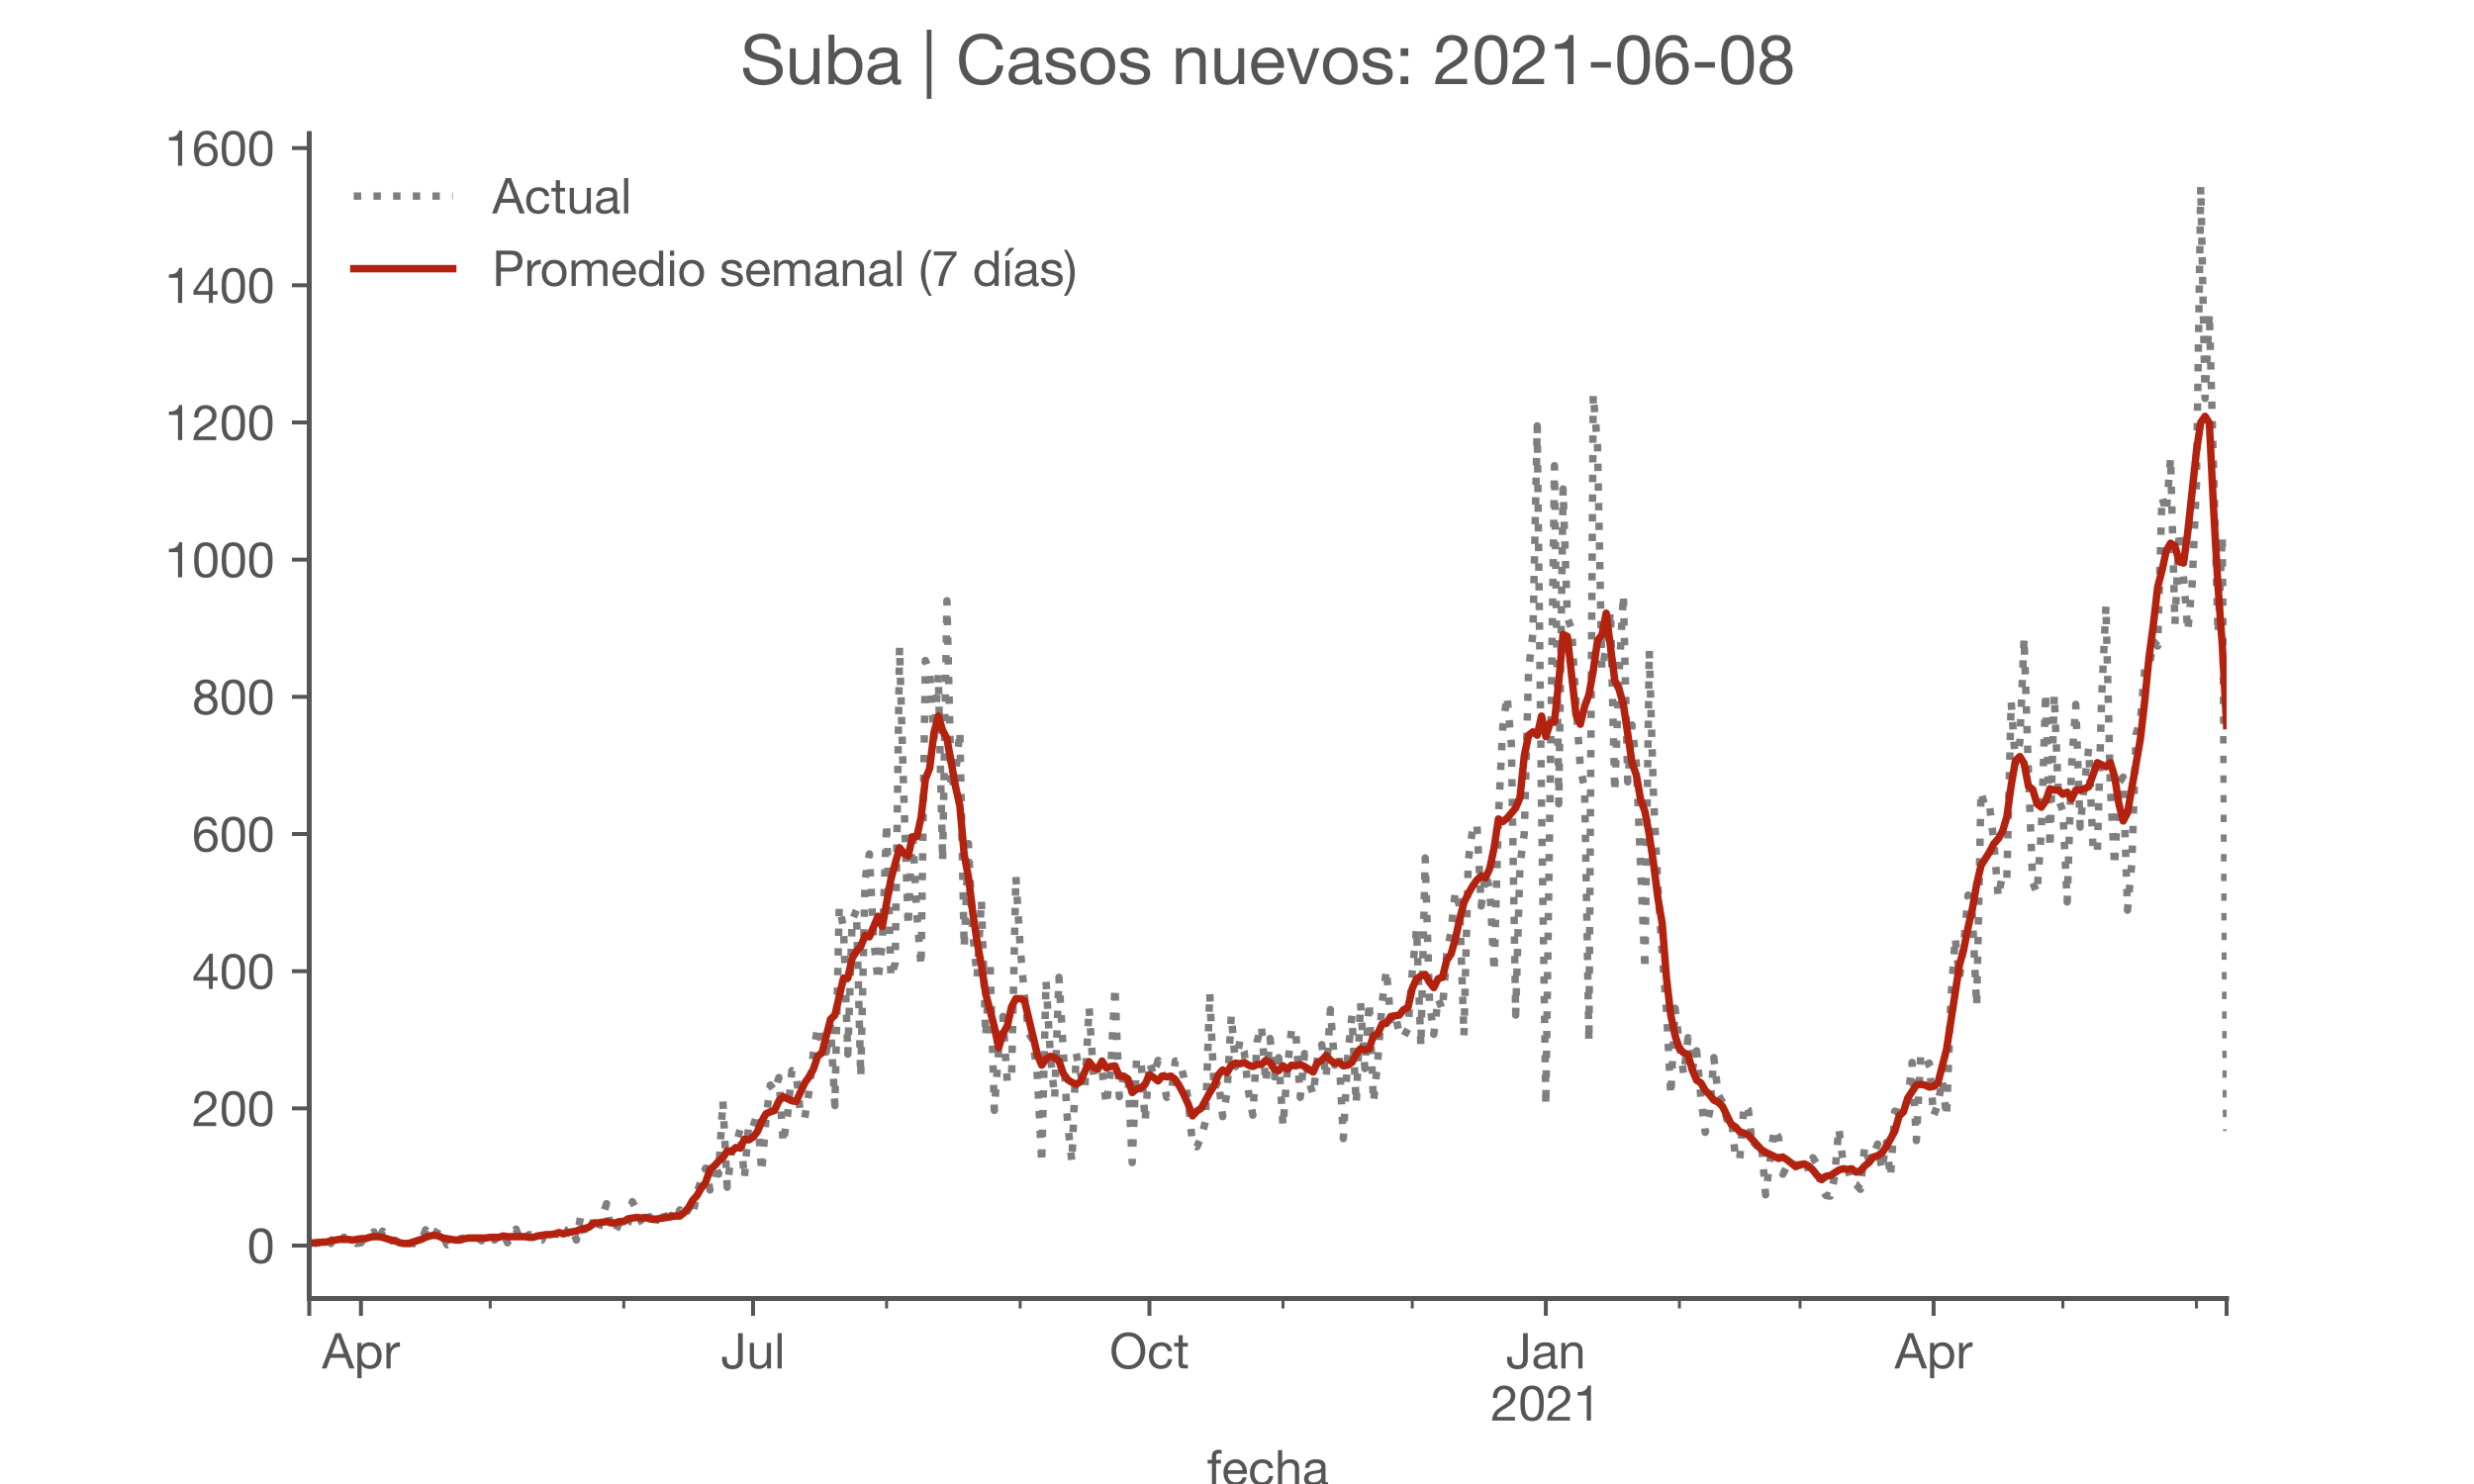 <?xml version="1.0" encoding="utf-8" standalone="no"?>
<!DOCTYPE svg PUBLIC "-//W3C//DTD SVG 1.1//EN"
  "http://www.w3.org/Graphics/SVG/1.1/DTD/svg11.dtd">
<!-- Created with matplotlib (https://matplotlib.org/) -->
<svg height="300pt" version="1.1" viewBox="0 0 500 300" width="500pt" xmlns="http://www.w3.org/2000/svg" xmlns:xlink="http://www.w3.org/1999/xlink">
 <defs>
  <style type="text/css">*{stroke-linecap:butt;stroke-linejoin:round;}</style>
 </defs>
 <g id="figure_1">
  <g id="patch_1">
   <path d="M 0 300 
L 500 300 
L 500 0 
L 0 0 
z
" style="fill:#ffffff;"/>
  </g>
  <g id="axes_1">
   <g id="patch_2">
    <path d="M 62.5 262.5 
L 450 262.5 
L 450 27 
L 62.5 27 
z
" style="fill:#ffffff;"/>
   </g>
   <g id="matplotlib.axis_1">
    <g id="xtick_1">
     <g id="line2d_1">
      <defs>
       <path d="M 0 0 
L 0 3.5 
" id="m4fd335c1c6" style="stroke:#555555;stroke-width:0.8;"/>
      </defs>
      <g>
       <use style="fill:#555555;stroke:#555555;stroke-width:0.8;" x="62.5" xlink:href="#m4fd335c1c6" y="262.5"/>
      </g>
     </g>
    </g>
    <g id="xtick_2">
     <g id="line2d_2">
      <g>
       <use style="fill:#555555;stroke:#555555;stroke-width:0.8;" x="72.949" xlink:href="#m4fd335c1c6" y="262.5"/>
      </g>
     </g>
     <g id="text_1">
      <!-- Apr -->
      <g style="fill:#555555;" transform="translate(65.08 276.641)scale(0.1 -0.1)">
       <defs>
        <path d="M 20.094 29.5 
L 32.203 62.797 
L 32.406 62.797 
L 44.297 29.5 
z
M 27.203 71.406 
L -0.594 0 
L 9.094 0 
L 17.094 21.5 
L 47.297 21.5 
L 55.094 0 
L 65.594 0 
L 37.703 71.406 
z
" id="HelveticaNeue-65"/>
        <path d="M 6.703 51.703 
L 6.703 -19.703 
L 15.203 -19.703 
L 15.203 6.906 
L 15.406 6.906 
Q 16.797 4.594 18.844 3.047 
Q 20.906 1.5 23.203 0.594 
Q 25.5 -0.297 27.844 -0.688 
Q 30.203 -1.094 32.094 -1.094 
Q 38 -1.094 42.453 1 
Q 46.906 3.094 49.844 6.75 
Q 52.797 10.406 54.25 15.297 
Q 55.703 20.203 55.703 25.703 
Q 55.703 31.203 54.203 36.094 
Q 52.703 41 49.75 44.75 
Q 46.797 48.5 42.344 50.703 
Q 37.906 52.906 31.906 52.906 
Q 26.5 52.906 22 50.953 
Q 17.5 49 15.406 44.703 
L 15.203 44.703 
L 15.203 51.703 
z
M 46.703 26.297 
Q 46.703 22.5 45.891 18.891 
Q 45.094 15.297 43.297 12.5 
Q 41.5 9.703 38.547 8 
Q 35.594 6.297 31.203 6.297 
Q 26.797 6.297 23.688 7.938 
Q 20.594 9.594 18.641 12.297 
Q 16.703 15 15.797 18.547 
Q 14.906 22.094 14.906 25.906 
Q 14.906 29.5 15.75 33 
Q 16.594 36.5 18.5 39.25 
Q 20.406 42 23.406 43.703 
Q 26.406 45.406 30.703 45.406 
Q 34.797 45.406 37.844 43.797 
Q 40.906 42.203 42.844 39.5 
Q 44.797 36.797 45.75 33.344 
Q 46.703 29.906 46.703 26.297 
z
" id="HelveticaNeue-112"/>
        <path d="M 6.094 51.703 
L 6.094 0 
L 14.594 0 
L 14.594 23 
Q 14.594 28 15.594 31.844 
Q 16.594 35.703 18.797 38.391 
Q 21 41.094 24.594 42.5 
Q 28.203 43.906 33.297 43.906 
L 33.297 52.906 
Q 26.406 53.094 21.906 50.094 
Q 17.406 47.094 14.297 40.797 
L 14.094 40.797 
L 14.094 51.703 
z
" id="HelveticaNeue-114"/>
       </defs>
       <use xlink:href="#HelveticaNeue-65"/>
       <use x="64.8" xlink:href="#HelveticaNeue-112"/>
       <use x="124.1" xlink:href="#HelveticaNeue-114"/>
      </g>
     </g>
    </g>
    <g id="xtick_3">
     <g id="line2d_3">
      <g>
       <use style="fill:#555555;stroke:#555555;stroke-width:0.8;" x="152.191" xlink:href="#m4fd335c1c6" y="262.5"/>
      </g>
     </g>
     <g id="text_2">
      <!-- Jul -->
      <g style="fill:#555555;" transform="translate(145.706 276.641)scale(0.1 -0.1)">
       <defs>
        <path d="M 44.094 17.797 
L 44.094 71.406 
L 34.594 71.406 
L 34.594 19.203 
Q 34.594 13.297 32.141 9.797 
Q 29.703 6.297 23.203 6.297 
Q 19.703 6.297 17.453 7.344 
Q 15.203 8.406 13.953 10.297 
Q 12.703 12.203 12.203 14.797 
Q 11.703 17.406 11.703 20.5 
L 11.703 23.5 
L 2.203 23.5 
L 2.203 19.094 
Q 2.203 8.906 7.594 3.656 
Q 13 -1.594 23 -1.594 
Q 29 -1.594 33.047 0.047 
Q 37.094 1.703 39.547 4.453 
Q 42 7.203 43.047 10.703 
Q 44.094 14.203 44.094 17.797 
z
" id="HelveticaNeue-74"/>
        <path d="M 49.203 0 
L 49.203 51.703 
L 40.703 51.703 
L 40.703 22.5 
Q 40.703 19 39.75 16.047 
Q 38.797 13.094 36.891 10.891 
Q 35 8.703 32.141 7.5 
Q 29.297 6.297 25.406 6.297 
Q 20.5 6.297 17.703 9.094 
Q 14.906 11.906 14.906 16.703 
L 14.906 51.703 
L 6.406 51.703 
L 6.406 17.703 
Q 6.406 13.5 7.25 10.047 
Q 8.094 6.594 10.188 4.094 
Q 12.297 1.594 15.688 0.25 
Q 19.094 -1.094 24.203 -1.094 
Q 29.906 -1.094 34.094 1.156 
Q 38.297 3.406 41 8.203 
L 41.203 8.203 
L 41.203 0 
z
" id="HelveticaNeue-117"/>
        <path d="M 6.906 71.406 
L 6.906 0 
L 15.406 0 
L 15.406 71.406 
z
" id="HelveticaNeue-108"/>
       </defs>
       <use xlink:href="#HelveticaNeue-74"/>
       <use x="51.9" xlink:href="#HelveticaNeue-117"/>
       <use x="107.5" xlink:href="#HelveticaNeue-108"/>
      </g>
     </g>
    </g>
    <g id="xtick_4">
     <g id="line2d_4">
      <g>
       <use style="fill:#555555;stroke:#555555;stroke-width:0.8;" x="232.303" xlink:href="#m4fd335c1c6" y="262.5"/>
      </g>
     </g>
     <g id="text_3">
      <!-- Oct -->
      <g style="fill:#555555;" transform="translate(224.243 276.641)scale(0.1 -0.1)">
       <defs>
        <path d="M 13.297 35.703 
Q 13.297 41.094 14.688 46.344 
Q 16.094 51.594 19.094 55.797 
Q 22.094 60 26.797 62.547 
Q 31.5 65.094 38 65.094 
Q 44.5 65.094 49.203 62.547 
Q 53.906 60 56.906 55.797 
Q 59.906 51.594 61.297 46.344 
Q 62.703 41.094 62.703 35.703 
Q 62.703 30.297 61.297 25.047 
Q 59.906 19.797 56.906 15.594 
Q 53.906 11.406 49.203 8.844 
Q 44.5 6.297 38 6.297 
Q 31.5 6.297 26.797 8.844 
Q 22.094 11.406 19.094 15.594 
Q 16.094 19.797 14.688 25.047 
Q 13.297 30.297 13.297 35.703 
z
M 3.797 35.703 
Q 3.797 28.406 5.938 21.656 
Q 8.094 14.906 12.391 9.703 
Q 16.703 4.5 23.094 1.453 
Q 29.5 -1.594 38 -1.594 
Q 46.5 -1.594 52.891 1.453 
Q 59.297 4.5 63.594 9.703 
Q 67.906 14.906 70.047 21.656 
Q 72.203 28.406 72.203 35.703 
Q 72.203 43 70.047 49.75 
Q 67.906 56.5 63.594 61.703 
Q 59.297 66.906 52.891 70 
Q 46.5 73.094 38 73.094 
Q 29.5 73.094 23.094 70 
Q 16.703 66.906 12.391 61.703 
Q 8.094 56.5 5.938 49.75 
Q 3.797 43 3.797 35.703 
z
" id="HelveticaNeue-79"/>
        <path d="M 41.5 35.094 
L 50.297 35.094 
Q 49.797 39.703 47.891 43.047 
Q 46 46.406 43.047 48.594 
Q 40.094 50.797 36.25 51.844 
Q 32.406 52.906 28 52.906 
Q 21.906 52.906 17.297 50.75 
Q 12.703 48.594 9.641 44.844 
Q 6.594 41.094 5.094 36.047 
Q 3.594 31 3.594 25.203 
Q 3.594 19.406 5.141 14.547 
Q 6.703 9.703 9.75 6.203 
Q 12.797 2.703 17.344 0.797 
Q 21.906 -1.094 27.797 -1.094 
Q 37.703 -1.094 43.453 4.094 
Q 49.203 9.297 50.594 18.906 
L 41.906 18.906 
Q 41.094 12.906 37.547 9.594 
Q 34 6.297 27.703 6.297 
Q 23.703 6.297 20.797 7.891 
Q 17.906 9.5 16.094 12.141 
Q 14.297 14.797 13.438 18.188 
Q 12.594 21.594 12.594 25.203 
Q 12.594 29.094 13.391 32.75 
Q 14.203 36.406 16.047 39.203 
Q 17.906 42 21 43.703 
Q 24.094 45.406 28.703 45.406 
Q 34.094 45.406 37.297 42.703 
Q 40.5 40 41.5 35.094 
z
" id="HelveticaNeue-99"/>
        <path d="M 18.203 51.703 
L 18.203 67.203 
L 9.703 67.203 
L 9.703 51.703 
L 0.906 51.703 
L 0.906 44.203 
L 9.703 44.203 
L 9.703 11.297 
Q 9.703 7.703 10.391 5.5 
Q 11.094 3.297 12.547 2.094 
Q 14 0.906 16.344 0.453 
Q 18.703 0 22 0 
L 28.5 0 
L 28.5 7.5 
L 24.594 7.5 
Q 22.594 7.5 21.344 7.641 
Q 20.094 7.797 19.391 8.297 
Q 18.703 8.797 18.453 9.688 
Q 18.203 10.594 18.203 12.094 
L 18.203 44.203 
L 28.5 44.203 
L 28.5 51.703 
z
" id="HelveticaNeue-116"/>
       </defs>
       <use xlink:href="#HelveticaNeue-79"/>
       <use x="76" xlink:href="#HelveticaNeue-99"/>
       <use x="129.7" xlink:href="#HelveticaNeue-116"/>
      </g>
     </g>
    </g>
    <g id="xtick_5">
     <g id="line2d_5">
      <g>
       <use style="fill:#555555;stroke:#555555;stroke-width:0.8;" x="312.416" xlink:href="#m4fd335c1c6" y="262.5"/>
      </g>
     </g>
     <g id="text_4">
      <!-- Jan -->
      <g style="fill:#555555;" transform="translate(304.356 276.641)scale(0.1 -0.1)">
       <defs>
        <path d="M 52.203 0.203 
Q 50 -1.094 46.094 -1.094 
Q 42.797 -1.094 40.844 0.75 
Q 38.906 2.594 38.906 6.797 
Q 35.406 2.594 30.75 0.75 
Q 26.094 -1.094 20.703 -1.094 
Q 17.203 -1.094 14.047 -0.297 
Q 10.906 0.5 8.594 2.203 
Q 6.297 3.906 4.938 6.656 
Q 3.594 9.406 3.594 13.297 
Q 3.594 17.703 5.094 20.5 
Q 6.594 23.297 9.047 25.047 
Q 11.5 26.797 14.641 27.688 
Q 17.797 28.594 21.094 29.203 
Q 24.594 29.906 27.75 30.25 
Q 30.906 30.594 33.297 31.25 
Q 35.703 31.906 37.094 33.156 
Q 38.5 34.406 38.5 36.797 
Q 38.5 39.594 37.453 41.297 
Q 36.406 43 34.75 43.891 
Q 33.094 44.797 31.047 45.094 
Q 29 45.406 27 45.406 
Q 21.594 45.406 18 43.344 
Q 14.406 41.297 14.094 35.594 
L 5.594 35.594 
Q 5.797 40.406 7.594 43.703 
Q 9.406 47 12.406 49.047 
Q 15.406 51.094 19.25 52 
Q 23.094 52.906 27.5 52.906 
Q 31 52.906 34.453 52.406 
Q 37.906 51.906 40.703 50.344 
Q 43.5 48.797 45.203 46 
Q 46.906 43.203 46.906 38.703 
L 46.906 12.094 
Q 46.906 9.094 47.25 7.688 
Q 47.594 6.297 49.594 6.297 
Q 50.703 6.297 52.203 6.797 
z
M 38.406 26.703 
Q 36.797 25.5 34.188 24.953 
Q 31.594 24.406 28.75 24.047 
Q 25.906 23.703 23 23.25 
Q 20.094 22.797 17.797 21.797 
Q 15.5 20.797 14.047 18.938 
Q 12.594 17.094 12.594 13.906 
Q 12.594 11.797 13.438 10.344 
Q 14.297 8.906 15.641 8 
Q 17 7.094 18.797 6.688 
Q 20.594 6.297 22.594 6.297 
Q 26.797 6.297 29.797 7.438 
Q 32.797 8.594 34.688 10.344 
Q 36.594 12.094 37.5 14.141 
Q 38.406 16.203 38.406 18 
z
" id="HelveticaNeue-97"/>
        <path d="M 6.406 51.703 
L 6.406 0 
L 14.906 0 
L 14.906 29.203 
Q 14.906 32.703 15.844 35.641 
Q 16.797 38.594 18.688 40.797 
Q 20.594 43 23.438 44.203 
Q 26.297 45.406 30.203 45.406 
Q 35.094 45.406 37.891 42.594 
Q 40.703 39.797 40.703 35 
L 40.703 0 
L 49.203 0 
L 49.203 34 
Q 49.203 38.203 48.344 41.641 
Q 47.5 45.094 45.391 47.594 
Q 43.297 50.094 39.891 51.5 
Q 36.5 52.906 31.406 52.906 
Q 19.906 52.906 14.594 43.5 
L 14.406 43.5 
L 14.406 51.703 
z
" id="HelveticaNeue-110"/>
       </defs>
       <use xlink:href="#HelveticaNeue-74"/>
       <use x="51.9" xlink:href="#HelveticaNeue-97"/>
       <use x="105.6" xlink:href="#HelveticaNeue-110"/>
      </g>
      <!-- 2021 -->
      <g style="fill:#555555;" transform="translate(301.297 287.18)scale(0.1 -0.1)">
       <defs>
        <path d="M 4.406 45.797 
L 12.906 45.797 
Q 12.797 49 13.547 52.141 
Q 14.297 55.297 16 57.797 
Q 17.703 60.297 20.344 61.844 
Q 23 63.406 26.703 63.406 
Q 29.5 63.406 32 62.5 
Q 34.5 61.594 36.344 59.891 
Q 38.203 58.203 39.297 55.844 
Q 40.406 53.5 40.406 50.594 
Q 40.406 46.906 39.25 44.094 
Q 38.094 41.297 35.844 38.891 
Q 33.594 36.5 30.188 34.141 
Q 26.797 31.797 22.297 29 
Q 18.594 26.797 15.188 24.297 
Q 11.797 21.797 9.094 18.5 
Q 6.406 15.203 4.656 10.75 
Q 2.906 6.297 2.406 0 
L 48.703 0 
L 48.703 7.5 
L 12.297 7.5 
Q 12.906 10.797 14.844 13.344 
Q 16.797 15.906 19.547 18.094 
Q 22.297 20.297 25.594 22.25 
Q 28.906 24.203 32.203 26.203 
Q 35.5 28.297 38.594 30.594 
Q 41.703 32.906 44.094 35.75 
Q 46.5 38.594 47.953 42.188 
Q 49.406 45.797 49.406 50.5 
Q 49.406 55.5 47.656 59.297 
Q 45.906 63.094 42.906 65.641 
Q 39.906 68.203 35.844 69.547 
Q 31.797 70.906 27.203 70.906 
Q 21.594 70.906 17.188 69 
Q 12.797 67.094 9.844 63.75 
Q 6.906 60.406 5.5 55.797 
Q 4.094 51.203 4.406 45.797 
z
" id="HelveticaNeue-50"/>
        <path d="M 13.203 34.906 
Q 13.203 37.5 13.25 40.641 
Q 13.297 43.797 13.75 46.938 
Q 14.203 50.094 15.047 53.094 
Q 15.906 56.094 17.547 58.344 
Q 19.203 60.594 21.703 62 
Q 24.203 63.406 27.797 63.406 
Q 31.406 63.406 33.906 62 
Q 36.406 60.594 38.047 58.344 
Q 39.703 56.094 40.547 53.094 
Q 41.406 50.094 41.844 46.938 
Q 42.297 43.797 42.344 40.641 
Q 42.406 37.5 42.406 34.906 
Q 42.406 30.906 42.156 25.953 
Q 41.906 21 40.547 16.641 
Q 39.203 12.297 36.203 9.297 
Q 33.203 6.297 27.797 6.297 
Q 22.406 6.297 19.406 9.297 
Q 16.406 12.297 15.047 16.641 
Q 13.703 21 13.453 25.953 
Q 13.203 30.906 13.203 34.906 
z
M 4.203 34.797 
Q 4.203 30.906 4.391 26.703 
Q 4.594 22.5 5.391 18.5 
Q 6.203 14.5 7.703 10.953 
Q 9.203 7.406 11.797 4.703 
Q 14.406 2 18.344 0.453 
Q 22.297 -1.094 27.797 -1.094 
Q 33.406 -1.094 37.297 0.453 
Q 41.203 2 43.797 4.703 
Q 46.406 7.406 47.906 10.953 
Q 49.406 14.5 50.203 18.5 
Q 51 22.5 51.203 26.703 
Q 51.406 30.906 51.406 34.797 
Q 51.406 38.703 51.203 42.891 
Q 51 47.094 50.203 51.094 
Q 49.406 55.094 47.906 58.688 
Q 46.406 62.297 43.797 65 
Q 41.203 67.703 37.25 69.297 
Q 33.297 70.906 27.797 70.906 
Q 22.297 70.906 18.344 69.297 
Q 14.406 67.703 11.797 65 
Q 9.203 62.297 7.703 58.688 
Q 6.203 55.094 5.391 51.094 
Q 4.594 47.094 4.391 42.891 
Q 4.203 38.703 4.203 34.797 
z
" id="HelveticaNeue-48"/>
        <path d="M 35.594 0 
L 35.594 70.906 
L 29.094 70.906 
Q 28.406 66.906 26.5 64.297 
Q 24.594 61.703 21.844 60.203 
Q 19.094 58.703 15.688 58.141 
Q 12.297 57.594 8.703 57.594 
L 8.703 50.797 
L 27.094 50.797 
L 27.094 0 
z
" id="HelveticaNeue-49"/>
       </defs>
       <use xlink:href="#HelveticaNeue-50"/>
       <use x="55.6" xlink:href="#HelveticaNeue-48"/>
       <use x="111.2" xlink:href="#HelveticaNeue-50"/>
       <use x="166.8" xlink:href="#HelveticaNeue-49"/>
      </g>
     </g>
    </g>
    <g id="xtick_6">
     <g id="line2d_6">
      <g>
       <use style="fill:#555555;stroke:#555555;stroke-width:0.8;" x="390.787" xlink:href="#m4fd335c1c6" y="262.5"/>
      </g>
     </g>
     <g id="text_5">
      <!-- Apr -->
      <g style="fill:#555555;" transform="translate(382.917 276.641)scale(0.1 -0.1)">
       <use xlink:href="#HelveticaNeue-65"/>
       <use x="64.8" xlink:href="#HelveticaNeue-112"/>
       <use x="124.1" xlink:href="#HelveticaNeue-114"/>
      </g>
     </g>
    </g>
    <g id="xtick_7">
     <g id="line2d_7">
      <g>
       <use style="fill:#555555;stroke:#555555;stroke-width:0.8;" x="450" xlink:href="#m4fd335c1c6" y="262.5"/>
      </g>
     </g>
    </g>
    <g id="xtick_8">
     <g id="line2d_8">
      <defs>
       <path d="M 0 0 
L 0 2 
" id="m4ea9fd40da" style="stroke:#555555;stroke-width:0.6;"/>
      </defs>
      <g>
       <use style="fill:#555555;stroke:#555555;stroke-width:0.6;" x="99.073" xlink:href="#m4ea9fd40da" y="262.5"/>
      </g>
     </g>
    </g>
    <g id="xtick_9">
     <g id="line2d_9">
      <g>
       <use style="fill:#555555;stroke:#555555;stroke-width:0.6;" x="126.067" xlink:href="#m4ea9fd40da" y="262.5"/>
      </g>
     </g>
    </g>
    <g id="xtick_10">
     <g id="line2d_10">
      <g>
       <use style="fill:#555555;stroke:#555555;stroke-width:0.6;" x="179.185" xlink:href="#m4ea9fd40da" y="262.5"/>
      </g>
     </g>
    </g>
    <g id="xtick_11">
     <g id="line2d_11">
      <g>
       <use style="fill:#555555;stroke:#555555;stroke-width:0.6;" x="206.18" xlink:href="#m4ea9fd40da" y="262.5"/>
      </g>
     </g>
    </g>
    <g id="xtick_12">
     <g id="line2d_12">
      <g>
       <use style="fill:#555555;stroke:#555555;stroke-width:0.6;" x="259.298" xlink:href="#m4ea9fd40da" y="262.5"/>
      </g>
     </g>
    </g>
    <g id="xtick_13">
     <g id="line2d_13">
      <g>
       <use style="fill:#555555;stroke:#555555;stroke-width:0.6;" x="285.421" xlink:href="#m4ea9fd40da" y="262.5"/>
      </g>
     </g>
    </g>
    <g id="xtick_14">
     <g id="line2d_14">
      <g>
       <use style="fill:#555555;stroke:#555555;stroke-width:0.6;" x="339.41" xlink:href="#m4ea9fd40da" y="262.5"/>
      </g>
     </g>
    </g>
    <g id="xtick_15">
     <g id="line2d_15">
      <g>
       <use style="fill:#555555;stroke:#555555;stroke-width:0.6;" x="363.792" xlink:href="#m4ea9fd40da" y="262.5"/>
      </g>
     </g>
    </g>
    <g id="xtick_16">
     <g id="line2d_16">
      <g>
       <use style="fill:#555555;stroke:#555555;stroke-width:0.6;" x="416.91" xlink:href="#m4ea9fd40da" y="262.5"/>
      </g>
     </g>
    </g>
    <g id="xtick_17">
     <g id="line2d_17">
      <g>
       <use style="fill:#555555;stroke:#555555;stroke-width:0.6;" x="443.904" xlink:href="#m4ea9fd40da" y="262.5"/>
      </g>
     </g>
    </g>
    <g id="text_6">
     <!-- fecha -->
     <g style="fill:#555555;" transform="translate(243.935 300.291)scale(0.1 -0.1)">
      <defs>
       <path d="M 9.906 44.203 
L 9.906 0 
L 18.406 0 
L 18.406 44.203 
L 28.406 44.203 
L 28.406 51.703 
L 18.406 51.703 
L 18.406 58.906 
Q 18.406 62.297 20.094 63.5 
Q 21.797 64.703 24.906 64.703 
Q 26 64.703 27.297 64.547 
Q 28.594 64.406 29.703 64 
L 29.703 71.406 
Q 28.5 71.797 26.953 72 
Q 25.406 72.203 24.203 72.203 
Q 17.203 72.203 13.547 68.953 
Q 9.906 65.703 9.906 59.406 
L 9.906 51.703 
L 1.203 51.703 
L 1.203 44.203 
z
" id="HelveticaNeue-102"/>
       <path d="M 42.297 30.797 
L 12.594 30.797 
Q 12.797 33.797 13.891 36.438 
Q 15 39.094 16.891 41.094 
Q 18.797 43.094 21.438 44.25 
Q 24.094 45.406 27.406 45.406 
Q 30.594 45.406 33.25 44.25 
Q 35.906 43.094 37.844 41.141 
Q 39.797 39.203 40.938 36.5 
Q 42.094 33.797 42.297 30.797 
z
M 50.5 16.406 
L 42.094 16.406 
Q 41 11.297 37.547 8.797 
Q 34.094 6.297 28.703 6.297 
Q 24.5 6.297 21.391 7.688 
Q 18.297 9.094 16.297 11.438 
Q 14.297 13.797 13.391 16.844 
Q 12.5 19.906 12.594 23.297 
L 51.297 23.297 
Q 51.5 28 50.453 33.203 
Q 49.406 38.406 46.656 42.797 
Q 43.906 47.203 39.344 50.047 
Q 34.797 52.906 27.906 52.906 
Q 22.594 52.906 18.141 50.906 
Q 13.703 48.906 10.453 45.297 
Q 7.203 41.703 5.391 36.797 
Q 3.594 31.906 3.594 26 
Q 3.797 20.094 5.344 15.094 
Q 6.906 10.094 10 6.5 
Q 13.094 2.906 17.641 0.906 
Q 22.203 -1.094 28.406 -1.094 
Q 37.203 -1.094 43 3.297 
Q 48.797 7.703 50.5 16.406 
z
" id="HelveticaNeue-101"/>
       <path d="M 6.406 71.406 
L 6.406 0 
L 14.906 0 
L 14.906 29.203 
Q 14.906 32.703 15.844 35.641 
Q 16.797 38.594 18.688 40.797 
Q 20.594 43 23.438 44.203 
Q 26.297 45.406 30.203 45.406 
Q 35.094 45.406 37.891 42.594 
Q 40.703 39.797 40.703 35 
L 40.703 0 
L 49.203 0 
L 49.203 34 
Q 49.203 38.203 48.344 41.641 
Q 47.5 45.094 45.391 47.594 
Q 43.297 50.094 39.891 51.5 
Q 36.5 52.906 31.406 52.906 
Q 29.094 52.906 26.641 52.406 
Q 24.203 51.906 21.953 50.844 
Q 19.703 49.797 17.891 48.141 
Q 16.094 46.5 15.094 44.094 
L 14.906 44.094 
L 14.906 71.406 
z
" id="HelveticaNeue-104"/>
      </defs>
      <use xlink:href="#HelveticaNeue-102"/>
      <use x="29.6" xlink:href="#HelveticaNeue-101"/>
      <use x="83.3" xlink:href="#HelveticaNeue-99"/>
      <use x="137" xlink:href="#HelveticaNeue-104"/>
      <use x="192.6" xlink:href="#HelveticaNeue-97"/>
     </g>
    </g>
   </g>
   <g id="matplotlib.axis_2">
    <g id="ytick_1">
     <g id="line2d_18">
      <defs>
       <path d="M 0 0 
L -3.5 0 
" id="m0c8f6762c0" style="stroke:#555555;stroke-width:0.8;"/>
      </defs>
      <g>
       <use style="fill:#555555;stroke:#555555;stroke-width:0.8;" x="62.5" xlink:href="#m0c8f6762c0" y="251.795"/>
      </g>
     </g>
     <g id="text_7">
      <!-- 0 -->
      <g style="fill:#555555;" transform="translate(49.941 255.366)scale(0.1 -0.1)">
       <use xlink:href="#HelveticaNeue-48"/>
      </g>
     </g>
    </g>
    <g id="ytick_2">
     <g id="line2d_19">
      <g>
       <use style="fill:#555555;stroke:#555555;stroke-width:0.8;" x="62.5" xlink:href="#m0c8f6762c0" y="224.063"/>
      </g>
     </g>
     <g id="text_8">
      <!-- 200 -->
      <g style="fill:#555555;" transform="translate(38.822 227.634)scale(0.1 -0.1)">
       <use xlink:href="#HelveticaNeue-50"/>
       <use x="55.6" xlink:href="#HelveticaNeue-48"/>
       <use x="111.2" xlink:href="#HelveticaNeue-48"/>
      </g>
     </g>
    </g>
    <g id="ytick_3">
     <g id="line2d_20">
      <g>
       <use style="fill:#555555;stroke:#555555;stroke-width:0.8;" x="62.5" xlink:href="#m0c8f6762c0" y="196.331"/>
      </g>
     </g>
     <g id="text_9">
      <!-- 400 -->
      <g style="fill:#555555;" transform="translate(38.822 199.902)scale(0.1 -0.1)">
       <defs>
        <path d="M 33.906 24.094 
L 10.094 24.094 
L 33.703 58.797 
L 33.906 58.797 
z
M 41.906 24.094 
L 41.906 70.906 
L 35.094 70.906 
L 2.797 24.797 
L 2.797 16.594 
L 33.906 16.594 
L 33.906 0 
L 41.906 0 
L 41.906 16.594 
L 51.5 16.594 
L 51.5 24.094 
z
" id="HelveticaNeue-52"/>
       </defs>
       <use xlink:href="#HelveticaNeue-52"/>
       <use x="55.6" xlink:href="#HelveticaNeue-48"/>
       <use x="111.2" xlink:href="#HelveticaNeue-48"/>
      </g>
     </g>
    </g>
    <g id="ytick_4">
     <g id="line2d_21">
      <g>
       <use style="fill:#555555;stroke:#555555;stroke-width:0.8;" x="62.5" xlink:href="#m0c8f6762c0" y="168.6"/>
      </g>
     </g>
     <g id="text_10">
      <!-- 600 -->
      <g style="fill:#555555;" transform="translate(38.822 172.17)scale(0.1 -0.1)">
       <defs>
        <path d="M 41.406 52.797 
L 49.906 52.797 
Q 49.094 61.594 43.891 66.25 
Q 38.703 70.906 29.906 70.906 
Q 22.297 70.906 17.297 67.703 
Q 12.297 64.5 9.297 59.203 
Q 6.297 53.906 5.047 47.047 
Q 3.797 40.203 3.797 32.906 
Q 3.797 27.297 4.641 21.297 
Q 5.5 15.297 8.094 10.297 
Q 10.703 5.297 15.5 2.094 
Q 20.297 -1.094 28.203 -1.094 
Q 34.906 -1.094 39.453 1.156 
Q 44 3.406 46.75 6.844 
Q 49.5 10.297 50.703 14.5 
Q 51.906 18.703 51.906 22.594 
Q 51.906 27.5 50.406 31.703 
Q 48.906 35.906 46.156 39 
Q 43.406 42.094 39.344 43.844 
Q 35.297 45.594 30.203 45.594 
Q 24.406 45.594 19.953 43.391 
Q 15.5 41.203 12.5 36.297 
L 12.297 36.5 
Q 12.406 40.594 13.094 45.297 
Q 13.797 50 15.641 54.047 
Q 17.5 58.094 20.797 60.75 
Q 24.094 63.406 29.5 63.406 
Q 34.594 63.406 37.688 60.5 
Q 40.797 57.594 41.406 52.797 
z
M 28.594 38.094 
Q 32.203 38.094 34.891 36.797 
Q 37.594 35.5 39.391 33.344 
Q 41.203 31.203 42.047 28.25 
Q 42.906 25.297 42.906 22 
Q 42.906 18.906 41.953 16.047 
Q 41 13.203 39.203 11 
Q 37.406 8.797 34.75 7.547 
Q 32.094 6.297 28.594 6.297 
Q 25.094 6.297 22.344 7.547 
Q 19.594 8.797 17.75 10.891 
Q 15.906 13 14.906 15.891 
Q 13.906 18.797 13.906 22.094 
Q 13.906 25.406 14.844 28.344 
Q 15.797 31.297 17.688 33.438 
Q 19.594 35.594 22.297 36.844 
Q 25 38.094 28.594 38.094 
z
" id="HelveticaNeue-54"/>
       </defs>
       <use xlink:href="#HelveticaNeue-54"/>
       <use x="55.6" xlink:href="#HelveticaNeue-48"/>
       <use x="111.2" xlink:href="#HelveticaNeue-48"/>
      </g>
     </g>
    </g>
    <g id="ytick_5">
     <g id="line2d_22">
      <g>
       <use style="fill:#555555;stroke:#555555;stroke-width:0.8;" x="62.5" xlink:href="#m0c8f6762c0" y="140.868"/>
      </g>
     </g>
     <g id="text_11">
      <!-- 800 -->
      <g style="fill:#555555;" transform="translate(38.822 144.438)scale(0.1 -0.1)">
       <defs>
        <path d="M 15.5 52.5 
Q 15.5 55.203 16.5 57.203 
Q 17.5 59.203 19.141 60.594 
Q 20.797 62 23.094 62.703 
Q 25.406 63.406 27.906 63.406 
Q 33.094 63.406 36.438 60.656 
Q 39.797 57.906 39.797 52.5 
Q 39.797 47.094 36.5 44.094 
Q 33.203 41.094 28.094 41.094 
Q 25.5 41.094 23.203 41.797 
Q 20.906 42.5 19.203 43.891 
Q 17.5 45.297 16.5 47.438 
Q 15.5 49.594 15.5 52.5 
z
M 6.5 52.797 
Q 6.5 48 9.203 43.953 
Q 11.906 39.906 16.406 38.094 
Q 10.406 36 7.203 31.344 
Q 4 26.703 4 20.406 
Q 4 15 5.844 10.953 
Q 7.703 6.906 10.953 4.203 
Q 14.203 1.5 18.594 0.203 
Q 23 -1.094 28.094 -1.094 
Q 33 -1.094 37.297 0.297 
Q 41.594 1.703 44.75 4.453 
Q 47.906 7.203 49.75 11.203 
Q 51.594 15.203 51.594 20.406 
Q 51.594 27 48.5 31.547 
Q 45.406 36.094 39 38.094 
Q 43.5 40.094 46.141 44.047 
Q 48.797 48 48.797 52.797 
Q 48.797 56.203 47.594 59.453 
Q 46.406 62.703 43.844 65.25 
Q 41.297 67.797 37.188 69.344 
Q 33.094 70.906 27.297 70.906 
Q 23.203 70.906 19.453 69.703 
Q 15.703 68.5 12.797 66.203 
Q 9.906 63.906 8.203 60.547 
Q 6.5 57.203 6.5 52.797 
z
M 13 20 
Q 13 23.094 14.141 25.594 
Q 15.297 28.094 17.344 29.891 
Q 19.406 31.703 22.156 32.641 
Q 24.906 33.594 28 33.594 
Q 31 33.594 33.641 32.547 
Q 36.297 31.5 38.297 29.703 
Q 40.297 27.906 41.438 25.453 
Q 42.594 23 42.594 20.094 
Q 42.594 17.094 41.547 14.594 
Q 40.5 12.094 38.547 10.25 
Q 36.594 8.406 33.938 7.344 
Q 31.297 6.297 28.094 6.297 
Q 21.5 6.297 17.25 9.938 
Q 13 13.594 13 20 
z
" id="HelveticaNeue-56"/>
       </defs>
       <use xlink:href="#HelveticaNeue-56"/>
       <use x="55.6" xlink:href="#HelveticaNeue-48"/>
       <use x="111.2" xlink:href="#HelveticaNeue-48"/>
      </g>
     </g>
    </g>
    <g id="ytick_6">
     <g id="line2d_23">
      <g>
       <use style="fill:#555555;stroke:#555555;stroke-width:0.8;" x="62.5" xlink:href="#m0c8f6762c0" y="113.136"/>
      </g>
     </g>
     <g id="text_12">
      <!-- 1000 -->
      <g style="fill:#555555;" transform="translate(33.263 116.706)scale(0.1 -0.1)">
       <use xlink:href="#HelveticaNeue-49"/>
       <use x="55.6" xlink:href="#HelveticaNeue-48"/>
       <use x="111.2" xlink:href="#HelveticaNeue-48"/>
       <use x="166.8" xlink:href="#HelveticaNeue-48"/>
      </g>
     </g>
    </g>
    <g id="ytick_7">
     <g id="line2d_24">
      <g>
       <use style="fill:#555555;stroke:#555555;stroke-width:0.8;" x="62.5" xlink:href="#m0c8f6762c0" y="85.404"/>
      </g>
     </g>
     <g id="text_13">
      <!-- 1200 -->
      <g style="fill:#555555;" transform="translate(33.263 88.974)scale(0.1 -0.1)">
       <use xlink:href="#HelveticaNeue-49"/>
       <use x="55.6" xlink:href="#HelveticaNeue-50"/>
       <use x="111.2" xlink:href="#HelveticaNeue-48"/>
       <use x="166.8" xlink:href="#HelveticaNeue-48"/>
      </g>
     </g>
    </g>
    <g id="ytick_8">
     <g id="line2d_25">
      <g>
       <use style="fill:#555555;stroke:#555555;stroke-width:0.8;" x="62.5" xlink:href="#m0c8f6762c0" y="57.672"/>
      </g>
     </g>
     <g id="text_14">
      <!-- 1400 -->
      <g style="fill:#555555;" transform="translate(33.263 61.242)scale(0.1 -0.1)">
       <use xlink:href="#HelveticaNeue-49"/>
       <use x="55.6" xlink:href="#HelveticaNeue-52"/>
       <use x="111.2" xlink:href="#HelveticaNeue-48"/>
       <use x="166.8" xlink:href="#HelveticaNeue-48"/>
      </g>
     </g>
    </g>
    <g id="ytick_9">
     <g id="line2d_26">
      <g>
       <use style="fill:#555555;stroke:#555555;stroke-width:0.8;" x="62.5" xlink:href="#m0c8f6762c0" y="29.94"/>
      </g>
     </g>
     <g id="text_15">
      <!-- 1600 -->
      <g style="fill:#555555;" transform="translate(33.263 33.51)scale(0.1 -0.1)">
       <use xlink:href="#HelveticaNeue-49"/>
       <use x="55.6" xlink:href="#HelveticaNeue-54"/>
       <use x="111.2" xlink:href="#HelveticaNeue-48"/>
       <use x="166.8" xlink:href="#HelveticaNeue-48"/>
      </g>
     </g>
    </g>
   </g>
   <g id="line2d_27">
    <path clip-path="url(#p83addfa4e4)" d="M 63.371 251.518 
L 64.242 251.102 
L 65.112 251.518 
L 65.983 250.825 
L 66.854 251.379 
L 67.725 249.854 
L 68.596 251.241 
L 69.466 250.132 
L 70.337 250.132 
L 71.208 250.409 
L 72.079 251.379 
L 72.949 251.241 
L 73.82 250.27 
L 75.562 249.022 
L 76.433 251.241 
L 77.303 248.884 
L 78.174 250.548 
L 79.045 250.825 
L 79.916 250.825 
L 80.787 251.518 
L 81.657 251.795 
L 82.528 251.379 
L 84.27 251.379 
L 85.14 250.963 
L 86.011 248.606 
L 86.882 249.993 
L 87.753 249.993 
L 88.624 248.329 
L 89.494 249.854 
L 90.365 251.657 
L 91.236 251.241 
L 92.107 251.241 
L 92.978 250.409 
L 93.848 250.27 
L 94.719 249.854 
L 95.59 249.993 
L 96.461 250.27 
L 97.331 250.825 
L 98.202 249.993 
L 99.073 250.132 
L 99.944 250.686 
L 100.815 249.716 
L 101.685 249.161 
L 102.556 251.241 
L 103.427 249.716 
L 104.298 248.468 
L 105.169 250.825 
L 106.039 250.548 
L 106.91 249.577 
L 107.781 249.716 
L 108.652 250.548 
L 109.522 250.686 
L 110.393 248.884 
L 111.264 248.329 
L 112.135 249.438 
L 113.006 249.577 
L 113.876 250.825 
L 114.747 248.606 
L 115.618 248.19 
L 116.489 250.686 
L 117.36 245.833 
L 118.23 249.716 
L 119.101 248.884 
L 119.972 246.665 
L 120.843 248.606 
L 122.584 243.337 
L 123.455 248.468 
L 124.326 249.022 
L 125.197 247.22 
L 126.067 248.19 
L 126.938 247.22 
L 127.809 242.921 
L 128.68 244.585 
L 129.551 246.804 
L 130.421 248.19 
L 131.292 245.972 
L 132.163 248.052 
L 133.034 245.001 
L 133.904 244.585 
L 134.775 247.636 
L 135.646 245.694 
L 136.517 247.358 
L 137.388 244.585 
L 138.258 245.972 
L 139.129 244.446 
L 140 245.833 
L 140.871 240.98 
L 142.612 236.127 
L 143.483 240.564 
L 144.354 235.295 
L 145.225 237.375 
L 146.096 222.538 
L 146.966 240.009 
L 147.837 232.938 
L 148.708 231.412 
L 149.579 228.362 
L 150.449 238.207 
L 151.32 227.114 
L 152.191 227.807 
L 153.062 225.034 
L 153.933 236.959 
L 154.803 226.282 
L 155.674 219.349 
L 156.545 220.597 
L 157.416 217.824 
L 158.287 231.135 
L 159.157 225.589 
L 160.028 216.437 
L 160.899 216.992 
L 161.77 225.173 
L 162.64 226.005 
L 163.511 220.597 
L 164.382 212.832 
L 165.253 207.563 
L 166.124 211.029 
L 166.994 212.693 
L 167.865 207.563 
L 168.736 223.509 
L 169.607 183.297 
L 170.478 187.457 
L 171.348 213.109 
L 172.219 186.071 
L 173.09 183.991 
L 173.961 217.685 
L 174.831 177.751 
L 175.702 172.621 
L 176.573 189.953 
L 177.444 198.273 
L 178.315 190.508 
L 179.185 166.381 
L 180.056 197.579 
L 180.927 194.668 
L 181.798 130.745 
L 182.669 161.112 
L 183.539 187.319 
L 184.41 167.629 
L 185.281 184.684 
L 186.152 195.361 
L 187.022 133.519 
L 187.893 135.737 
L 188.764 149.187 
L 189.635 136.43 
L 190.506 174.146 
L 191.376 121.455 
L 192.247 159.725 
L 193.118 156.675 
L 193.989 147.801 
L 194.86 191.617 
L 195.73 170.541 
L 196.601 188.705 
L 197.472 197.579 
L 198.343 181.911 
L 199.213 209.504 
L 200.084 194.252 
L 200.955 224.479 
L 201.826 212.139 
L 202.697 205.483 
L 203.567 218.656 
L 204.438 218.101 
L 205.309 177.196 
L 206.18 191.478 
L 207.051 201.323 
L 207.921 208.95 
L 208.792 210.336 
L 209.663 217.685 
L 210.534 235.156 
L 211.404 198.273 
L 212.275 213.109 
L 213.146 221.984 
L 214.017 197.579 
L 215.758 226.975 
L 216.629 234.879 
L 217.5 212.971 
L 218.371 217.13 
L 219.242 220.042 
L 220.112 203.68 
L 220.983 217.269 
L 221.854 216.437 
L 222.725 216.437 
L 223.596 223.37 
L 224.466 216.437 
L 225.337 199.521 
L 226.208 221.706 
L 227.079 217.546 
L 227.949 216.853 
L 228.82 235.018 
L 229.691 214.357 
L 230.562 213.941 
L 231.433 226.698 
L 232.303 214.773 
L 233.174 217.408 
L 234.045 214.357 
L 234.916 217.13 
L 235.787 221.845 
L 236.657 221.29 
L 237.528 214.496 
L 238.399 214.496 
L 239.27 217.824 
L 240.14 222.261 
L 241.011 231.412 
L 241.882 231.828 
L 242.753 230.026 
L 243.624 226.698 
L 244.494 200.769 
L 245.365 220.32 
L 246.236 218.378 
L 247.107 225.727 
L 247.978 221.013 
L 248.848 205.206 
L 249.719 215.605 
L 250.59 210.336 
L 251.461 212.693 
L 252.331 220.736 
L 253.202 225.45 
L 254.073 210.475 
L 254.944 207.424 
L 255.815 218.933 
L 256.685 209.92 
L 257.556 217.685 
L 258.427 213.803 
L 259.298 227.669 
L 260.169 216.299 
L 261.039 207.84 
L 261.91 209.088 
L 262.781 221.845 
L 263.652 212.971 
L 264.522 218.517 
L 265.393 221.29 
L 266.264 213.941 
L 267.135 211.168 
L 268.006 217.962 
L 268.876 204.096 
L 269.747 215.328 
L 270.618 212.971 
L 271.489 230.165 
L 272.36 213.803 
L 273.23 205.344 
L 274.101 223.093 
L 274.972 202.71 
L 275.843 216.021 
L 276.713 202.571 
L 277.584 222.816 
L 278.455 214.357 
L 279.326 202.71 
L 280.197 196.054 
L 281.067 206.176 
L 281.938 204.79 
L 282.809 209.088 
L 283.68 209.643 
L 284.551 207.979 
L 285.421 196.47 
L 286.292 187.735 
L 287.163 211.584 
L 288.034 173.453 
L 288.904 202.571 
L 289.775 209.088 
L 290.646 201.878 
L 291.517 204.096 
L 292.388 192.865 
L 293.258 188.151 
L 294.129 180.108 
L 295 183.297 
L 295.871 209.366 
L 296.742 174.007 
L 297.612 167.629 
L 298.483 166.52 
L 299.354 183.159 
L 300.225 176.642 
L 301.096 179.692 
L 301.966 196.47 
L 302.837 165.133 
L 303.708 146.969 
L 304.579 140.729 
L 305.449 150.435 
L 306.32 205.206 
L 307.191 174.839 
L 308.062 168.461 
L 308.933 135.321 
L 309.803 128.111 
L 310.674 86.097 
L 311.545 162.637 
L 312.416 223.509 
L 314.157 94.139 
L 315.028 162.498 
L 315.899 98.854 
L 316.77 124.922 
L 317.64 127.14 
L 318.511 142.254 
L 319.382 155.149 
L 320.253 159.448 
L 321.124 210.613 
L 321.994 79.719 
L 322.865 90.118 
L 323.736 135.46 
L 324.607 131.023 
L 325.478 123.535 
L 326.348 160.141 
L 327.219 136.292 
L 328.09 120.207 
L 328.961 158.061 
L 329.831 146.553 
L 330.702 154.456 
L 332.444 196.054 
L 333.315 131.439 
L 334.185 161.112 
L 335.056 179.138 
L 335.927 192.726 
L 336.798 204.235 
L 337.669 221.429 
L 338.539 203.819 
L 339.41 211.029 
L 340.281 217.269 
L 341.152 209.781 
L 342.022 216.299 
L 342.893 212.416 
L 343.764 221.984 
L 344.635 228.917 
L 345.506 224.895 
L 346.376 213.803 
L 347.247 221.29 
L 348.118 222.816 
L 348.989 226.282 
L 349.86 225.589 
L 350.73 233.908 
L 351.601 234.463 
L 352.472 223.37 
L 353.343 224.341 
L 354.213 231.967 
L 355.084 231.135 
L 355.955 230.58 
L 356.826 241.535 
L 358.567 228.223 
L 359.438 229.887 
L 360.309 237.375 
L 361.18 235.711 
L 362.051 236.266 
L 362.921 235.434 
L 363.792 235.572 
L 364.663 234.186 
L 365.534 236.682 
L 366.404 234.047 
L 367.275 235.434 
L 368.146 240.287 
L 369.017 241.673 
L 369.888 241.812 
L 370.758 238.068 
L 371.629 228.085 
L 372.5 235.018 
L 373.371 235.988 
L 374.242 239.177 
L 375.112 239.455 
L 375.983 240.425 
L 376.854 231.69 
L 377.725 234.602 
L 378.596 233.492 
L 379.466 231.274 
L 380.337 236.543 
L 381.208 230.996 
L 382.079 237.929 
L 382.949 224.618 
L 383.82 224.895 
L 384.691 222.816 
L 385.562 222.677 
L 386.433 214.773 
L 387.303 230.58 
L 388.174 213.387 
L 389.045 215.328 
L 389.916 214.912 
L 390.787 225.589 
L 391.657 223.232 
L 392.528 218.24 
L 393.399 225.727 
L 394.27 202.155 
L 395.14 189.537 
L 396.011 197.718 
L 396.882 190.785 
L 397.753 180.94 
L 398.624 184.961 
L 399.494 203.403 
L 400.365 160.003 
L 401.236 163.33 
L 402.107 162.914 
L 402.978 170.402 
L 403.848 181.356 
L 404.719 176.78 
L 405.59 177.474 
L 406.461 141.838 
L 407.331 154.318 
L 408.202 150.158 
L 409.073 128.943 
L 409.944 155.981 
L 410.815 178.444 
L 411.685 180.524 
L 412.556 167.906 
L 413.427 140.036 
L 414.298 171.511 
L 415.169 140.452 
L 416.039 161.528 
L 416.91 164.024 
L 417.781 182.327 
L 418.652 155.011 
L 419.522 142.393 
L 420.393 167.213 
L 421.264 158.477 
L 422.135 151.267 
L 423.006 171.511 
L 423.876 172.482 
L 424.747 141.006 
L 425.618 122.426 
L 426.489 158.616 
L 427.36 175.117 
L 428.23 158.2 
L 429.101 157.091 
L 429.972 183.991 
L 430.843 174.562 
L 431.713 148.355 
L 432.584 145.582 
L 433.455 135.182 
L 434.326 135.044 
L 435.197 129.636 
L 436.067 130.607 
L 436.938 100.517 
L 437.809 103.568 
L 438.68 92.475 
L 439.551 126.17 
L 440.421 107.45 
L 441.292 116.602 
L 442.163 127.556 
L 443.034 118.127 
L 443.904 97.744 
L 444.775 37.705 
L 445.646 80.55 
L 446.517 63.357 
L 448.258 128.111 
L 449.129 108.282 
L 450 228.639 
L 450 228.639 
" style="fill:none;stroke:#000000;stroke-dasharray:1.5,2.475;stroke-dashoffset:0;stroke-opacity:0.5;stroke-width:1.5;"/>
   </g>
   <g id="line2d_28">
    <path clip-path="url(#p83addfa4e4)" d="M 62.5 251.379 
L 63.371 251.241 
L 64.242 251.241 
L 65.112 251.102 
L 65.983 251.102 
L 66.854 250.825 
L 68.596 250.548 
L 70.337 250.548 
L 71.208 250.686 
L 72.949 250.409 
L 73.82 250.409 
L 74.691 250.132 
L 75.562 249.993 
L 76.433 249.993 
L 77.303 250.132 
L 79.045 250.686 
L 79.916 250.825 
L 80.787 251.241 
L 81.657 251.379 
L 82.528 251.379 
L 85.14 250.548 
L 86.011 250.132 
L 86.882 249.854 
L 87.753 249.716 
L 88.624 249.854 
L 89.494 250.27 
L 92.107 250.686 
L 92.978 250.686 
L 93.848 250.409 
L 94.719 250.27 
L 98.202 250.27 
L 99.073 250.132 
L 100.815 250.132 
L 101.685 249.854 
L 102.556 249.993 
L 106.039 249.993 
L 106.91 250.132 
L 107.781 250.132 
L 108.652 249.854 
L 110.393 249.577 
L 111.264 249.577 
L 112.135 249.438 
L 113.006 249.161 
L 113.876 249.438 
L 114.747 249.161 
L 116.489 248.884 
L 117.36 248.468 
L 118.23 248.329 
L 119.101 248.052 
L 119.972 247.22 
L 120.843 247.22 
L 122.584 246.942 
L 123.455 247.22 
L 124.326 247.22 
L 125.197 246.942 
L 126.067 246.942 
L 126.938 246.388 
L 128.68 246.11 
L 129.551 246.249 
L 130.421 246.11 
L 131.292 246.388 
L 132.163 246.526 
L 136.517 245.833 
L 137.388 245.833 
L 138.258 245.14 
L 139.129 244.169 
L 140 242.644 
L 140.871 241.673 
L 141.742 240.148 
L 142.612 239.039 
L 143.483 236.404 
L 144.354 235.711 
L 145.225 234.74 
L 146.096 234.047 
L 146.966 232.66 
L 147.837 232.799 
L 148.708 231.967 
L 149.579 232.106 
L 150.449 230.303 
L 151.32 230.442 
L 152.191 229.887 
L 153.062 228.778 
L 153.933 226.698 
L 154.803 225.173 
L 155.674 224.757 
L 156.545 224.479 
L 157.416 222.538 
L 158.287 221.706 
L 160.028 222.538 
L 160.899 222.677 
L 162.64 218.933 
L 163.511 217.685 
L 164.382 216.16 
L 165.253 213.525 
L 166.124 212.832 
L 167.865 206.038 
L 168.736 205.206 
L 170.478 197.718 
L 171.348 197.718 
L 172.219 193.697 
L 173.09 192.31 
L 173.961 191.34 
L 174.831 189.121 
L 175.702 189.398 
L 177.444 185.239 
L 178.315 187.319 
L 180.056 177.751 
L 181.798 171.373 
L 182.669 172.482 
L 183.539 173.037 
L 184.41 169.154 
L 185.281 169.154 
L 186.152 165.272 
L 187.022 157.507 
L 187.893 155.288 
L 188.764 148.078 
L 189.635 144.75 
L 190.506 147.662 
L 191.376 149.326 
L 193.118 159.032 
L 193.989 162.914 
L 194.86 172.759 
L 195.73 177.335 
L 196.601 184.545 
L 197.472 190.369 
L 198.343 195.084 
L 199.213 200.907 
L 200.955 207.563 
L 201.826 211.861 
L 202.697 208.95 
L 203.567 207.424 
L 204.438 203.542 
L 205.309 201.878 
L 206.18 201.878 
L 207.051 202.294 
L 209.663 213.248 
L 210.534 215.328 
L 211.404 214.08 
L 212.275 213.525 
L 213.146 213.803 
L 214.017 214.496 
L 214.888 216.992 
L 215.758 218.24 
L 216.629 218.794 
L 217.5 219.21 
L 218.371 218.656 
L 220.112 214.635 
L 220.983 215.744 
L 221.854 216.16 
L 222.725 214.496 
L 223.596 215.883 
L 224.466 215.605 
L 225.337 215.467 
L 226.208 217.546 
L 227.079 217.546 
L 227.949 218.101 
L 228.82 220.874 
L 229.691 220.181 
L 230.562 219.904 
L 231.433 219.21 
L 232.303 217.269 
L 233.174 217.824 
L 234.045 218.517 
L 234.916 217.546 
L 235.787 217.685 
L 236.657 217.546 
L 237.528 218.24 
L 238.399 219.626 
L 239.27 221.29 
L 240.14 223.232 
L 241.011 225.589 
L 241.882 224.618 
L 242.753 224.063 
L 244.494 220.874 
L 245.365 219.488 
L 246.236 217.269 
L 247.107 216.299 
L 247.978 216.853 
L 248.848 215.328 
L 249.719 214.912 
L 250.59 215.051 
L 251.461 214.773 
L 252.331 215.328 
L 253.202 215.605 
L 254.073 215.189 
L 254.944 215.189 
L 255.815 214.357 
L 256.685 214.773 
L 257.556 216.16 
L 258.427 216.437 
L 259.298 215.467 
L 260.169 216.16 
L 261.039 215.328 
L 261.91 215.467 
L 262.781 215.189 
L 263.652 215.605 
L 265.393 216.714 
L 266.264 214.773 
L 267.135 214.357 
L 268.006 213.387 
L 268.876 214.357 
L 269.747 214.912 
L 270.618 214.773 
L 271.489 215.467 
L 272.36 215.328 
L 273.23 214.773 
L 274.101 213.109 
L 274.972 212 
L 275.843 212.277 
L 276.713 212 
L 277.584 209.366 
L 278.455 208.95 
L 279.326 207.008 
L 280.197 206.87 
L 281.067 205.483 
L 282.809 205.206 
L 283.68 204.096 
L 284.551 203.68 
L 285.421 199.798 
L 286.292 197.857 
L 287.163 197.302 
L 288.034 197.025 
L 288.904 198.55 
L 289.775 199.659 
L 290.646 197.857 
L 291.517 197.579 
L 292.388 194.113 
L 293.258 192.865 
L 294.129 189.814 
L 295 185.793 
L 295.871 182.465 
L 296.742 180.663 
L 297.612 179.138 
L 298.483 177.89 
L 299.354 177.058 
L 300.225 177.474 
L 301.096 175.533 
L 301.966 171.373 
L 302.837 165.549 
L 303.708 166.104 
L 304.579 165.41 
L 306.32 163.33 
L 307.191 161.251 
L 308.062 152.792 
L 308.933 148.632 
L 309.803 147.939 
L 310.674 148.632 
L 311.545 144.75 
L 312.416 148.91 
L 313.287 146.137 
L 314.157 145.859 
L 315.028 137.817 
L 315.899 128.249 
L 316.77 128.665 
L 318.511 144.473 
L 319.382 146.414 
L 320.253 142.809 
L 321.124 140.452 
L 321.994 135.598 
L 322.865 129.497 
L 323.736 128.388 
L 324.607 123.951 
L 326.348 137.54 
L 327.219 139.342 
L 328.09 142.393 
L 329.831 154.179 
L 330.702 156.675 
L 331.573 161.667 
L 332.444 164.024 
L 333.315 168.738 
L 334.185 174.562 
L 335.056 181.495 
L 335.927 186.625 
L 336.798 197.718 
L 337.669 205.206 
L 338.539 209.366 
L 339.41 212 
L 340.281 212.832 
L 341.152 213.248 
L 342.022 216.299 
L 342.893 218.378 
L 343.764 218.933 
L 344.635 220.458 
L 345.506 221.29 
L 346.376 222.4 
L 347.247 222.816 
L 348.118 223.647 
L 349.86 227.253 
L 350.73 227.807 
L 351.601 228.778 
L 352.472 229.055 
L 353.343 229.471 
L 355.955 232.383 
L 356.826 232.938 
L 359.438 234.186 
L 360.309 233.908 
L 361.18 234.463 
L 362.921 235.85 
L 363.792 235.434 
L 364.663 235.295 
L 365.534 235.711 
L 366.404 236.543 
L 367.275 237.652 
L 368.146 238.484 
L 369.017 237.791 
L 369.888 237.652 
L 371.629 236.543 
L 372.5 236.266 
L 373.371 236.404 
L 374.242 236.266 
L 375.112 236.959 
L 375.983 236.682 
L 376.854 235.711 
L 377.725 235.018 
L 378.596 233.908 
L 379.466 233.631 
L 380.337 233.076 
L 381.208 231.828 
L 382.949 228.639 
L 383.82 225.589 
L 384.691 224.757 
L 385.562 221.984 
L 387.303 219.349 
L 388.174 219.21 
L 389.045 219.349 
L 389.916 219.765 
L 390.787 219.626 
L 391.657 218.933 
L 393.399 212.139 
L 396.011 195.084 
L 396.882 191.894 
L 397.753 187.457 
L 398.624 183.713 
L 399.494 178.722 
L 400.365 174.978 
L 402.107 172.205 
L 402.978 170.541 
L 403.848 169.57 
L 404.719 168.045 
L 405.59 165.133 
L 406.461 158.755 
L 407.331 153.763 
L 408.202 152.931 
L 409.073 154.318 
L 409.944 158.893 
L 410.815 159.587 
L 411.685 162.498 
L 412.556 163.192 
L 413.427 161.944 
L 414.298 159.448 
L 415.169 159.725 
L 416.039 159.725 
L 416.91 160.557 
L 417.781 160.141 
L 418.652 161.528 
L 419.522 159.725 
L 420.393 159.725 
L 421.264 159.448 
L 422.135 159.032 
L 423.876 154.179 
L 425.618 155.011 
L 426.489 154.179 
L 427.36 156.952 
L 428.23 162.498 
L 429.101 165.965 
L 429.972 164.301 
L 432.584 149.326 
L 433.455 141.699 
L 434.326 132.825 
L 435.197 126.308 
L 436.067 118.682 
L 436.938 115.354 
L 437.809 111.333 
L 438.68 109.808 
L 439.551 110.362 
L 440.421 113.552 
L 441.292 113.829 
L 442.163 107.45 
L 443.904 91.227 
L 444.775 85.404 
L 445.646 84.156 
L 446.517 85.542 
L 447.388 103.291 
L 448.258 118.405 
L 449.129 130.468 
L 450 146.691 
L 450 146.691 
" style="fill:none;stroke:#b3220f;stroke-linecap:square;stroke-width:1.5;"/>
   </g>
   <g id="patch_3">
    <path d="M 62.5 262.5 
L 62.5 27 
" style="fill:none;stroke:#555555;stroke-linecap:square;stroke-linejoin:miter;"/>
   </g>
   <g id="patch_4">
    <path d="M 62.5 262.5 
L 450 262.5 
" style="fill:none;stroke:#555555;stroke-linecap:square;stroke-linejoin:miter;"/>
   </g>
   <g id="text_16">
    <!-- Suba | Casos nuevos: 2021-06-08 -->
    <g style="fill:#555555;" transform="translate(149.657 17)scale(0.14 -0.14)">
     <defs>
      <path d="M 49.094 50.5 
L 58.094 50.5 
Q 57.906 56.406 55.844 60.656 
Q 53.797 64.906 50.25 67.703 
Q 46.703 70.5 42 71.797 
Q 37.297 73.094 31.797 73.094 
Q 26.906 73.094 22.25 71.844 
Q 17.594 70.594 13.938 68.047 
Q 10.297 65.5 8.094 61.547 
Q 5.906 57.594 5.906 52.203 
Q 5.906 47.297 7.844 44.047 
Q 9.797 40.797 13.047 38.75 
Q 16.297 36.703 20.391 35.453 
Q 24.5 34.203 28.75 33.25 
Q 33 32.297 37.094 31.391 
Q 41.203 30.5 44.453 29.047 
Q 47.703 27.594 49.641 25.297 
Q 51.594 23 51.594 19.297 
Q 51.594 15.406 50 12.906 
Q 48.406 10.406 45.797 8.953 
Q 43.203 7.5 39.953 6.891 
Q 36.703 6.297 33.5 6.297 
Q 29.5 6.297 25.703 7.297 
Q 21.906 8.297 19.047 10.391 
Q 16.203 12.5 14.453 15.75 
Q 12.703 19 12.703 23.5 
L 3.703 23.5 
Q 3.703 17 6.047 12.25 
Q 8.406 7.5 12.453 4.453 
Q 16.5 1.406 21.844 -0.094 
Q 27.203 -1.594 33.203 -1.594 
Q 38.094 -1.594 43.047 -0.438 
Q 48 0.703 52 3.25 
Q 56 5.797 58.547 9.844 
Q 61.094 13.906 61.094 19.594 
Q 61.094 24.906 59.141 28.406 
Q 57.203 31.906 53.953 34.203 
Q 50.703 36.5 46.594 37.844 
Q 42.5 39.203 38.25 40.203 
Q 34 41.203 29.891 42.047 
Q 25.797 42.906 22.547 44.203 
Q 19.297 45.5 17.344 47.547 
Q 15.406 49.594 15.406 52.906 
Q 15.406 56.406 16.75 58.75 
Q 18.094 61.094 20.344 62.5 
Q 22.594 63.906 25.5 64.5 
Q 28.406 65.094 31.406 65.094 
Q 38.797 65.094 43.547 61.641 
Q 48.297 58.203 49.094 50.5 
z
" id="HelveticaNeue-83"/>
      <path d="M 6.703 71.406 
L 6.703 0 
L 15.203 0 
L 15.203 6.906 
L 15.406 6.906 
Q 16.797 4.594 18.844 3.047 
Q 20.906 1.5 23.203 0.594 
Q 25.5 -0.297 27.844 -0.688 
Q 30.203 -1.094 32.094 -1.094 
Q 38 -1.094 42.453 1 
Q 46.906 3.094 49.844 6.75 
Q 52.797 10.406 54.25 15.297 
Q 55.703 20.203 55.703 25.703 
Q 55.703 31.203 54.203 36.094 
Q 52.703 41 49.75 44.75 
Q 46.797 48.5 42.344 50.703 
Q 37.906 52.906 31.906 52.906 
Q 26.5 52.906 22 50.953 
Q 17.5 49 15.406 44.703 
L 15.203 44.703 
L 15.203 71.406 
z
M 46.703 26.297 
Q 46.703 22.5 45.891 18.891 
Q 45.094 15.297 43.297 12.5 
Q 41.5 9.703 38.547 8 
Q 35.594 6.297 31.203 6.297 
Q 26.797 6.297 23.688 7.938 
Q 20.594 9.594 18.641 12.297 
Q 16.703 15 15.797 18.547 
Q 14.906 22.094 14.906 25.906 
Q 14.906 29.5 15.75 33 
Q 16.594 36.5 18.5 39.25 
Q 20.406 42 23.406 43.703 
Q 26.406 45.406 30.703 45.406 
Q 34.797 45.406 37.844 43.797 
Q 40.906 42.203 42.844 39.5 
Q 44.797 36.797 45.75 33.344 
Q 46.703 29.906 46.703 26.297 
z
" id="HelveticaNeue-98"/>
      <path id="HelveticaNeue-32"/>
      <path d="M 7.703 78.594 
L 7.703 -21.297 
L 14.5 -21.297 
L 14.5 78.594 
z
" id="HelveticaNeue-124"/>
      <path d="M 58 49.906 
L 67.5 49.906 
Q 66.703 55.594 64.094 59.938 
Q 61.5 64.297 57.594 67.188 
Q 53.703 70.094 48.703 71.594 
Q 43.703 73.094 38.094 73.094 
Q 29.906 73.094 23.547 70.141 
Q 17.203 67.203 12.953 62.094 
Q 8.703 57 6.5 50.141 
Q 4.297 43.297 4.297 35.5 
Q 4.297 27.703 6.344 20.891 
Q 8.406 14.094 12.5 9.094 
Q 16.594 4.094 22.797 1.25 
Q 29 -1.594 37.297 -1.594 
Q 51 -1.594 58.891 5.906 
Q 66.797 13.406 68.203 26.906 
L 58.703 26.906 
Q 58.406 22.5 56.906 18.703 
Q 55.406 14.906 52.75 12.156 
Q 50.094 9.406 46.438 7.844 
Q 42.797 6.297 38.094 6.297 
Q 31.703 6.297 27.094 8.688 
Q 22.5 11.094 19.547 15.141 
Q 16.594 19.203 15.188 24.641 
Q 13.797 30.094 13.797 36.203 
Q 13.797 41.797 15.188 47 
Q 16.594 52.203 19.547 56.25 
Q 22.5 60.297 27.047 62.688 
Q 31.594 65.094 38 65.094 
Q 45.5 65.094 50.953 61.297 
Q 56.406 57.5 58 49.906 
z
" id="HelveticaNeue-67"/>
      <path d="M 11.594 16.297 
L 3.094 16.297 
Q 3.297 11.5 5.094 8.141 
Q 6.906 4.797 9.906 2.75 
Q 12.906 0.703 16.797 -0.188 
Q 20.703 -1.094 25 -1.094 
Q 28.906 -1.094 32.844 -0.344 
Q 36.797 0.406 39.938 2.297 
Q 43.094 4.203 45.047 7.297 
Q 47 10.406 47 15.094 
Q 47 18.797 45.547 21.297 
Q 44.094 23.797 41.75 25.438 
Q 39.406 27.094 36.344 28.094 
Q 33.297 29.094 30.094 29.797 
Q 27.094 30.5 24.094 31.141 
Q 21.094 31.797 18.688 32.75 
Q 16.297 33.703 14.75 35.141 
Q 13.203 36.594 13.203 38.797 
Q 13.203 40.797 14.203 42.047 
Q 15.203 43.297 16.797 44.047 
Q 18.406 44.797 20.344 45.094 
Q 22.297 45.406 24.203 45.406 
Q 26.297 45.406 28.344 44.953 
Q 30.406 44.5 32.094 43.5 
Q 33.797 42.5 34.891 40.844 
Q 36 39.203 36.203 36.703 
L 44.703 36.703 
Q 44.406 41.406 42.703 44.547 
Q 41 47.703 38.141 49.547 
Q 35.297 51.406 31.594 52.156 
Q 27.906 52.906 23.5 52.906 
Q 20.094 52.906 16.641 52.047 
Q 13.203 51.203 10.453 49.453 
Q 7.703 47.703 5.953 44.891 
Q 4.203 42.094 4.203 38.203 
Q 4.203 33.203 6.703 30.391 
Q 9.203 27.594 12.953 26.047 
Q 16.703 24.5 21.094 23.641 
Q 25.5 22.797 29.25 21.75 
Q 33 20.703 35.5 19 
Q 38 17.297 38 14 
Q 38 11.594 36.797 10.047 
Q 35.594 8.5 33.75 7.703 
Q 31.906 6.906 29.703 6.594 
Q 27.5 6.297 25.5 6.297 
Q 22.906 6.297 20.453 6.797 
Q 18 7.297 16.047 8.438 
Q 14.094 9.594 12.891 11.547 
Q 11.703 13.5 11.594 16.297 
z
" id="HelveticaNeue-115"/>
      <path d="M 12.594 25.797 
Q 12.594 30.5 13.844 34.141 
Q 15.094 37.797 17.297 40.297 
Q 19.5 42.797 22.453 44.094 
Q 25.406 45.406 28.703 45.406 
Q 32 45.406 34.953 44.094 
Q 37.906 42.797 40.094 40.297 
Q 42.297 37.797 43.547 34.141 
Q 44.797 30.5 44.797 25.797 
Q 44.797 21.094 43.547 17.438 
Q 42.297 13.797 40.094 11.344 
Q 37.906 8.906 34.953 7.594 
Q 32 6.297 28.703 6.297 
Q 25.406 6.297 22.453 7.594 
Q 19.5 8.906 17.297 11.344 
Q 15.094 13.797 13.844 17.438 
Q 12.594 21.094 12.594 25.797 
z
M 3.594 25.797 
Q 3.594 20.094 5.188 15.188 
Q 6.797 10.297 10 6.641 
Q 13.203 3 17.891 0.953 
Q 22.594 -1.094 28.703 -1.094 
Q 34.906 -1.094 39.547 0.953 
Q 44.203 3 47.391 6.641 
Q 50.594 10.297 52.188 15.188 
Q 53.797 20.094 53.797 25.797 
Q 53.797 31.5 52.188 36.453 
Q 50.594 41.406 47.391 45.047 
Q 44.203 48.703 39.547 50.797 
Q 34.906 52.906 28.703 52.906 
Q 22.594 52.906 17.891 50.797 
Q 13.203 48.703 10 45.047 
Q 6.797 41.406 5.188 36.453 
Q 3.594 31.5 3.594 25.797 
z
" id="HelveticaNeue-111"/>
      <path d="M 29.703 0 
L 48.594 51.703 
L 39.703 51.703 
L 25.594 8.594 
L 25.406 8.594 
L 10.906 51.703 
L 1.406 51.703 
L 20.594 0 
z
" id="HelveticaNeue-118"/>
      <path d="M 19.406 40.594 
L 19.406 51.703 
L 8.297 51.703 
L 8.297 40.594 
z
M 8.297 11.094 
L 8.297 0 
L 19.406 0 
L 19.406 11.094 
z
" id="HelveticaNeue-58"/>
      <path d="M 5 31.797 
L 5 23.797 
L 33.906 23.797 
L 33.906 31.797 
z
" id="HelveticaNeue-45"/>
     </defs>
     <use xlink:href="#HelveticaNeue-83"/>
     <use x="64.8" xlink:href="#HelveticaNeue-117"/>
     <use x="120.4" xlink:href="#HelveticaNeue-98"/>
     <use x="179.7" xlink:href="#HelveticaNeue-97"/>
     <use x="233.4" xlink:href="#HelveticaNeue-32"/>
     <use x="261.2" xlink:href="#HelveticaNeue-124"/>
     <use x="283.4" xlink:href="#HelveticaNeue-32"/>
     <use x="311.2" xlink:href="#HelveticaNeue-67"/>
     <use x="383.4" xlink:href="#HelveticaNeue-97"/>
     <use x="437.1" xlink:href="#HelveticaNeue-115"/>
     <use x="487.1" xlink:href="#HelveticaNeue-111"/>
     <use x="544.5" xlink:href="#HelveticaNeue-115"/>
     <use x="594.5" xlink:href="#HelveticaNeue-32"/>
     <use x="622.3" xlink:href="#HelveticaNeue-110"/>
     <use x="677.9" xlink:href="#HelveticaNeue-117"/>
     <use x="733.5" xlink:href="#HelveticaNeue-101"/>
     <use x="787.2" xlink:href="#HelveticaNeue-118"/>
     <use x="837.2" xlink:href="#HelveticaNeue-111"/>
     <use x="894.6" xlink:href="#HelveticaNeue-115"/>
     <use x="944.6" xlink:href="#HelveticaNeue-58"/>
     <use x="972.4" xlink:href="#HelveticaNeue-32"/>
     <use x="1000.2" xlink:href="#HelveticaNeue-50"/>
     <use x="1055.8" xlink:href="#HelveticaNeue-48"/>
     <use x="1111.4" xlink:href="#HelveticaNeue-50"/>
     <use x="1167" xlink:href="#HelveticaNeue-49"/>
     <use x="1222.6" xlink:href="#HelveticaNeue-45"/>
     <use x="1261.5" xlink:href="#HelveticaNeue-48"/>
     <use x="1317.1" xlink:href="#HelveticaNeue-54"/>
     <use x="1372.7" xlink:href="#HelveticaNeue-45"/>
     <use x="1411.6" xlink:href="#HelveticaNeue-48"/>
     <use x="1467.2" xlink:href="#HelveticaNeue-56"/>
    </g>
   </g>
   <g id="legend_1">
    <g id="line2d_29">
     <path d="M 71.5 39.641 
L 91.5 39.641 
" style="fill:none;stroke:#000000;stroke-dasharray:1.5,2.475;stroke-dashoffset:0;stroke-opacity:0.5;stroke-width:1.5;"/>
    </g>
    <g id="line2d_30"/>
    <g id="text_17">
     <!-- Actual -->
     <g style="fill:#555555;" transform="translate(99.5 43.141)scale(0.1 -0.1)">
      <use xlink:href="#HelveticaNeue-65"/>
      <use x="64.8" xlink:href="#HelveticaNeue-99"/>
      <use x="118.5" xlink:href="#HelveticaNeue-116"/>
      <use x="150" xlink:href="#HelveticaNeue-117"/>
      <use x="205.6" xlink:href="#HelveticaNeue-97"/>
      <use x="259.3" xlink:href="#HelveticaNeue-108"/>
     </g>
    </g>
    <g id="line2d_31">
     <path d="M 71.5 54.311 
L 91.5 54.311 
" style="fill:none;stroke:#b3220f;stroke-linecap:square;stroke-width:1.5;"/>
    </g>
    <g id="line2d_32"/>
    <g id="text_18">
     <!-- Promedio semanal (7 días)  -->
     <g style="fill:#555555;" transform="translate(99.5 57.811)scale(0.1 -0.1)">
      <defs>
       <path d="M 17.297 37.203 
L 17.297 63.406 
L 35.906 63.406 
Q 44 63.406 47.75 60.047 
Q 51.5 56.703 51.5 50.297 
Q 51.5 43.906 47.75 40.5 
Q 44 37.094 35.906 37.203 
z
M 7.797 71.406 
L 7.797 0 
L 17.297 0 
L 17.297 29.203 
L 39.094 29.203 
Q 49.906 29.094 55.453 34.688 
Q 61 40.297 61 50.297 
Q 61 60.297 55.453 65.844 
Q 49.906 71.406 39.094 71.406 
z
" id="HelveticaNeue-80"/>
       <path d="M 6.406 51.703 
L 6.406 0 
L 14.906 0 
L 14.906 32.203 
Q 14.906 33.703 15.656 35.953 
Q 16.406 38.203 18.047 40.297 
Q 19.703 42.406 22.344 43.906 
Q 25 45.406 28.703 45.406 
Q 31.594 45.406 33.438 44.547 
Q 35.297 43.703 36.391 42.141 
Q 37.5 40.594 37.953 38.5 
Q 38.406 36.406 38.406 33.906 
L 38.406 0 
L 46.906 0 
L 46.906 32.203 
Q 46.906 38.203 50.5 41.797 
Q 54.094 45.406 60.406 45.406 
Q 63.5 45.406 65.453 44.5 
Q 67.406 43.594 68.5 42.047 
Q 69.594 40.5 70 38.391 
Q 70.406 36.297 70.406 33.906 
L 70.406 0 
L 78.906 0 
L 78.906 37.906 
Q 78.906 41.906 77.656 44.75 
Q 76.406 47.594 74.156 49.391 
Q 71.906 51.203 68.75 52.047 
Q 65.594 52.906 61.703 52.906 
Q 56.594 52.906 52.344 50.594 
Q 48.094 48.297 45.5 44.094 
Q 43.906 48.906 40 50.906 
Q 36.094 52.906 31.297 52.906 
Q 20.406 52.906 14.594 44.094 
L 14.406 44.094 
L 14.406 51.703 
z
" id="HelveticaNeue-109"/>
       <path d="M 12.594 25.406 
Q 12.594 29.203 13.391 32.797 
Q 14.203 36.406 16 39.203 
Q 17.797 42 20.797 43.703 
Q 23.797 45.406 28.094 45.406 
Q 32.5 45.406 35.594 43.75 
Q 38.703 42.094 40.641 39.391 
Q 42.594 36.703 43.5 33.141 
Q 44.406 29.594 44.406 25.797 
Q 44.406 22.203 43.547 18.703 
Q 42.703 15.203 40.797 12.453 
Q 38.906 9.703 35.906 8 
Q 32.906 6.297 28.594 6.297 
Q 24.5 6.297 21.453 7.891 
Q 18.406 9.5 16.453 12.203 
Q 14.5 14.906 13.547 18.344 
Q 12.594 21.797 12.594 25.406 
z
M 52.594 0 
L 52.594 71.406 
L 44.094 71.406 
L 44.094 44.797 
L 43.906 44.797 
Q 42.5 47.094 40.453 48.641 
Q 38.406 50.203 36.094 51.141 
Q 33.797 52.094 31.5 52.5 
Q 29.203 52.906 27.203 52.906 
Q 21.297 52.906 16.844 50.75 
Q 12.406 48.594 9.453 44.938 
Q 6.5 41.297 5.047 36.391 
Q 3.594 31.5 3.594 26 
Q 3.594 20.5 5.094 15.594 
Q 6.594 10.703 9.547 7 
Q 12.5 3.297 16.953 1.094 
Q 21.406 -1.094 27.406 -1.094 
Q 32.797 -1.094 37.297 0.797 
Q 41.797 2.703 43.906 7 
L 44.094 7 
L 44.094 0 
z
" id="HelveticaNeue-100"/>
       <path d="M 15.406 61 
L 15.406 71.406 
L 6.906 71.406 
L 6.906 61 
z
M 6.906 51.703 
L 6.906 0 
L 15.406 0 
L 15.406 51.703 
z
" id="HelveticaNeue-105"/>
       <path d="M 20.406 -19.703 
L 26.906 -19.703 
Q 19.797 -8.203 16.75 3.094 
Q 13.703 14.406 13.703 27 
Q 13.703 39.297 16.703 50.5 
Q 19.703 61.703 26.906 73.094 
L 20.406 73.094 
Q 12.594 62.797 8.641 50.797 
Q 4.703 38.797 4.703 27 
Q 4.703 20.406 5.797 14.406 
Q 6.906 8.406 8.953 2.703 
Q 11 -3 13.891 -8.547 
Q 16.797 -14.094 20.406 -19.703 
z
" id="HelveticaNeue-40"/>
       <path d="M 50.906 62.406 
L 50.906 69.703 
L 5 69.703 
L 5 61.703 
L 42.203 61.703 
Q 36.594 55.797 31.75 48.797 
Q 26.906 41.797 23.203 33.938 
Q 19.5 26.094 17.141 17.547 
Q 14.797 9 14.203 0 
L 23.703 0 
Q 24.203 8.297 26.5 17.094 
Q 28.797 25.906 32.438 34.203 
Q 36.094 42.5 40.797 49.797 
Q 45.5 57.094 50.906 62.406 
z
" id="HelveticaNeue-55"/>
       <path d="M 6.906 0 
L 15.406 0 
L 15.406 51.703 
L 6.906 51.703 
z
M 25.5 77 
L 11.406 60.797 
L 5 60.797 
L 14.594 77 
z
" id="HelveticaNeue-237"/>
       <path d="M -0.906 -19.703 
L 5.5 -19.703 
Q 13.297 -9.406 17.25 2.547 
Q 21.203 14.5 21.203 26.297 
Q 21.203 32.906 20.094 38.906 
Q 19 44.906 16.953 50.656 
Q 14.906 56.406 12 61.953 
Q 9.094 67.5 5.5 73.094 
L -0.906 73.094 
Q 6.094 61.594 9.141 50.25 
Q 12.203 38.906 12.203 26.297 
Q 12.203 14.094 9.203 2.844 
Q 6.203 -8.406 -0.906 -19.703 
z
" id="HelveticaNeue-41"/>
      </defs>
      <use xlink:href="#HelveticaNeue-80"/>
      <use x="64.8" xlink:href="#HelveticaNeue-114"/>
      <use x="96.35" xlink:href="#HelveticaNeue-111"/>
      <use x="153.75" xlink:href="#HelveticaNeue-109"/>
      <use x="239.05" xlink:href="#HelveticaNeue-101"/>
      <use x="292.75" xlink:href="#HelveticaNeue-100"/>
      <use x="352.05" xlink:href="#HelveticaNeue-105"/>
      <use x="374.25" xlink:href="#HelveticaNeue-111"/>
      <use x="431.65" xlink:href="#HelveticaNeue-32"/>
      <use x="459.45" xlink:href="#HelveticaNeue-115"/>
      <use x="509.45" xlink:href="#HelveticaNeue-101"/>
      <use x="563.15" xlink:href="#HelveticaNeue-109"/>
      <use x="648.45" xlink:href="#HelveticaNeue-97"/>
      <use x="702.15" xlink:href="#HelveticaNeue-110"/>
      <use x="757.75" xlink:href="#HelveticaNeue-97"/>
      <use x="811.45" xlink:href="#HelveticaNeue-108"/>
      <use x="833.65" xlink:href="#HelveticaNeue-32"/>
      <use x="861.45" xlink:href="#HelveticaNeue-40"/>
      <use x="887.35" xlink:href="#HelveticaNeue-55"/>
      <use x="942.95" xlink:href="#HelveticaNeue-32"/>
      <use x="970.75" xlink:href="#HelveticaNeue-100"/>
      <use x="1030.05" xlink:href="#HelveticaNeue-237"/>
      <use x="1052.25" xlink:href="#HelveticaNeue-97"/>
      <use x="1105.95" xlink:href="#HelveticaNeue-115"/>
      <use x="1155.95" xlink:href="#HelveticaNeue-41"/>
      <use x="1181.85" xlink:href="#HelveticaNeue-32"/>
     </g>
    </g>
   </g>
  </g>
 </g>
 <defs>
  <clipPath id="p83addfa4e4">
   <rect height="235.5" width="387.5" x="62.5" y="27"/>
  </clipPath>
 </defs>
</svg>
